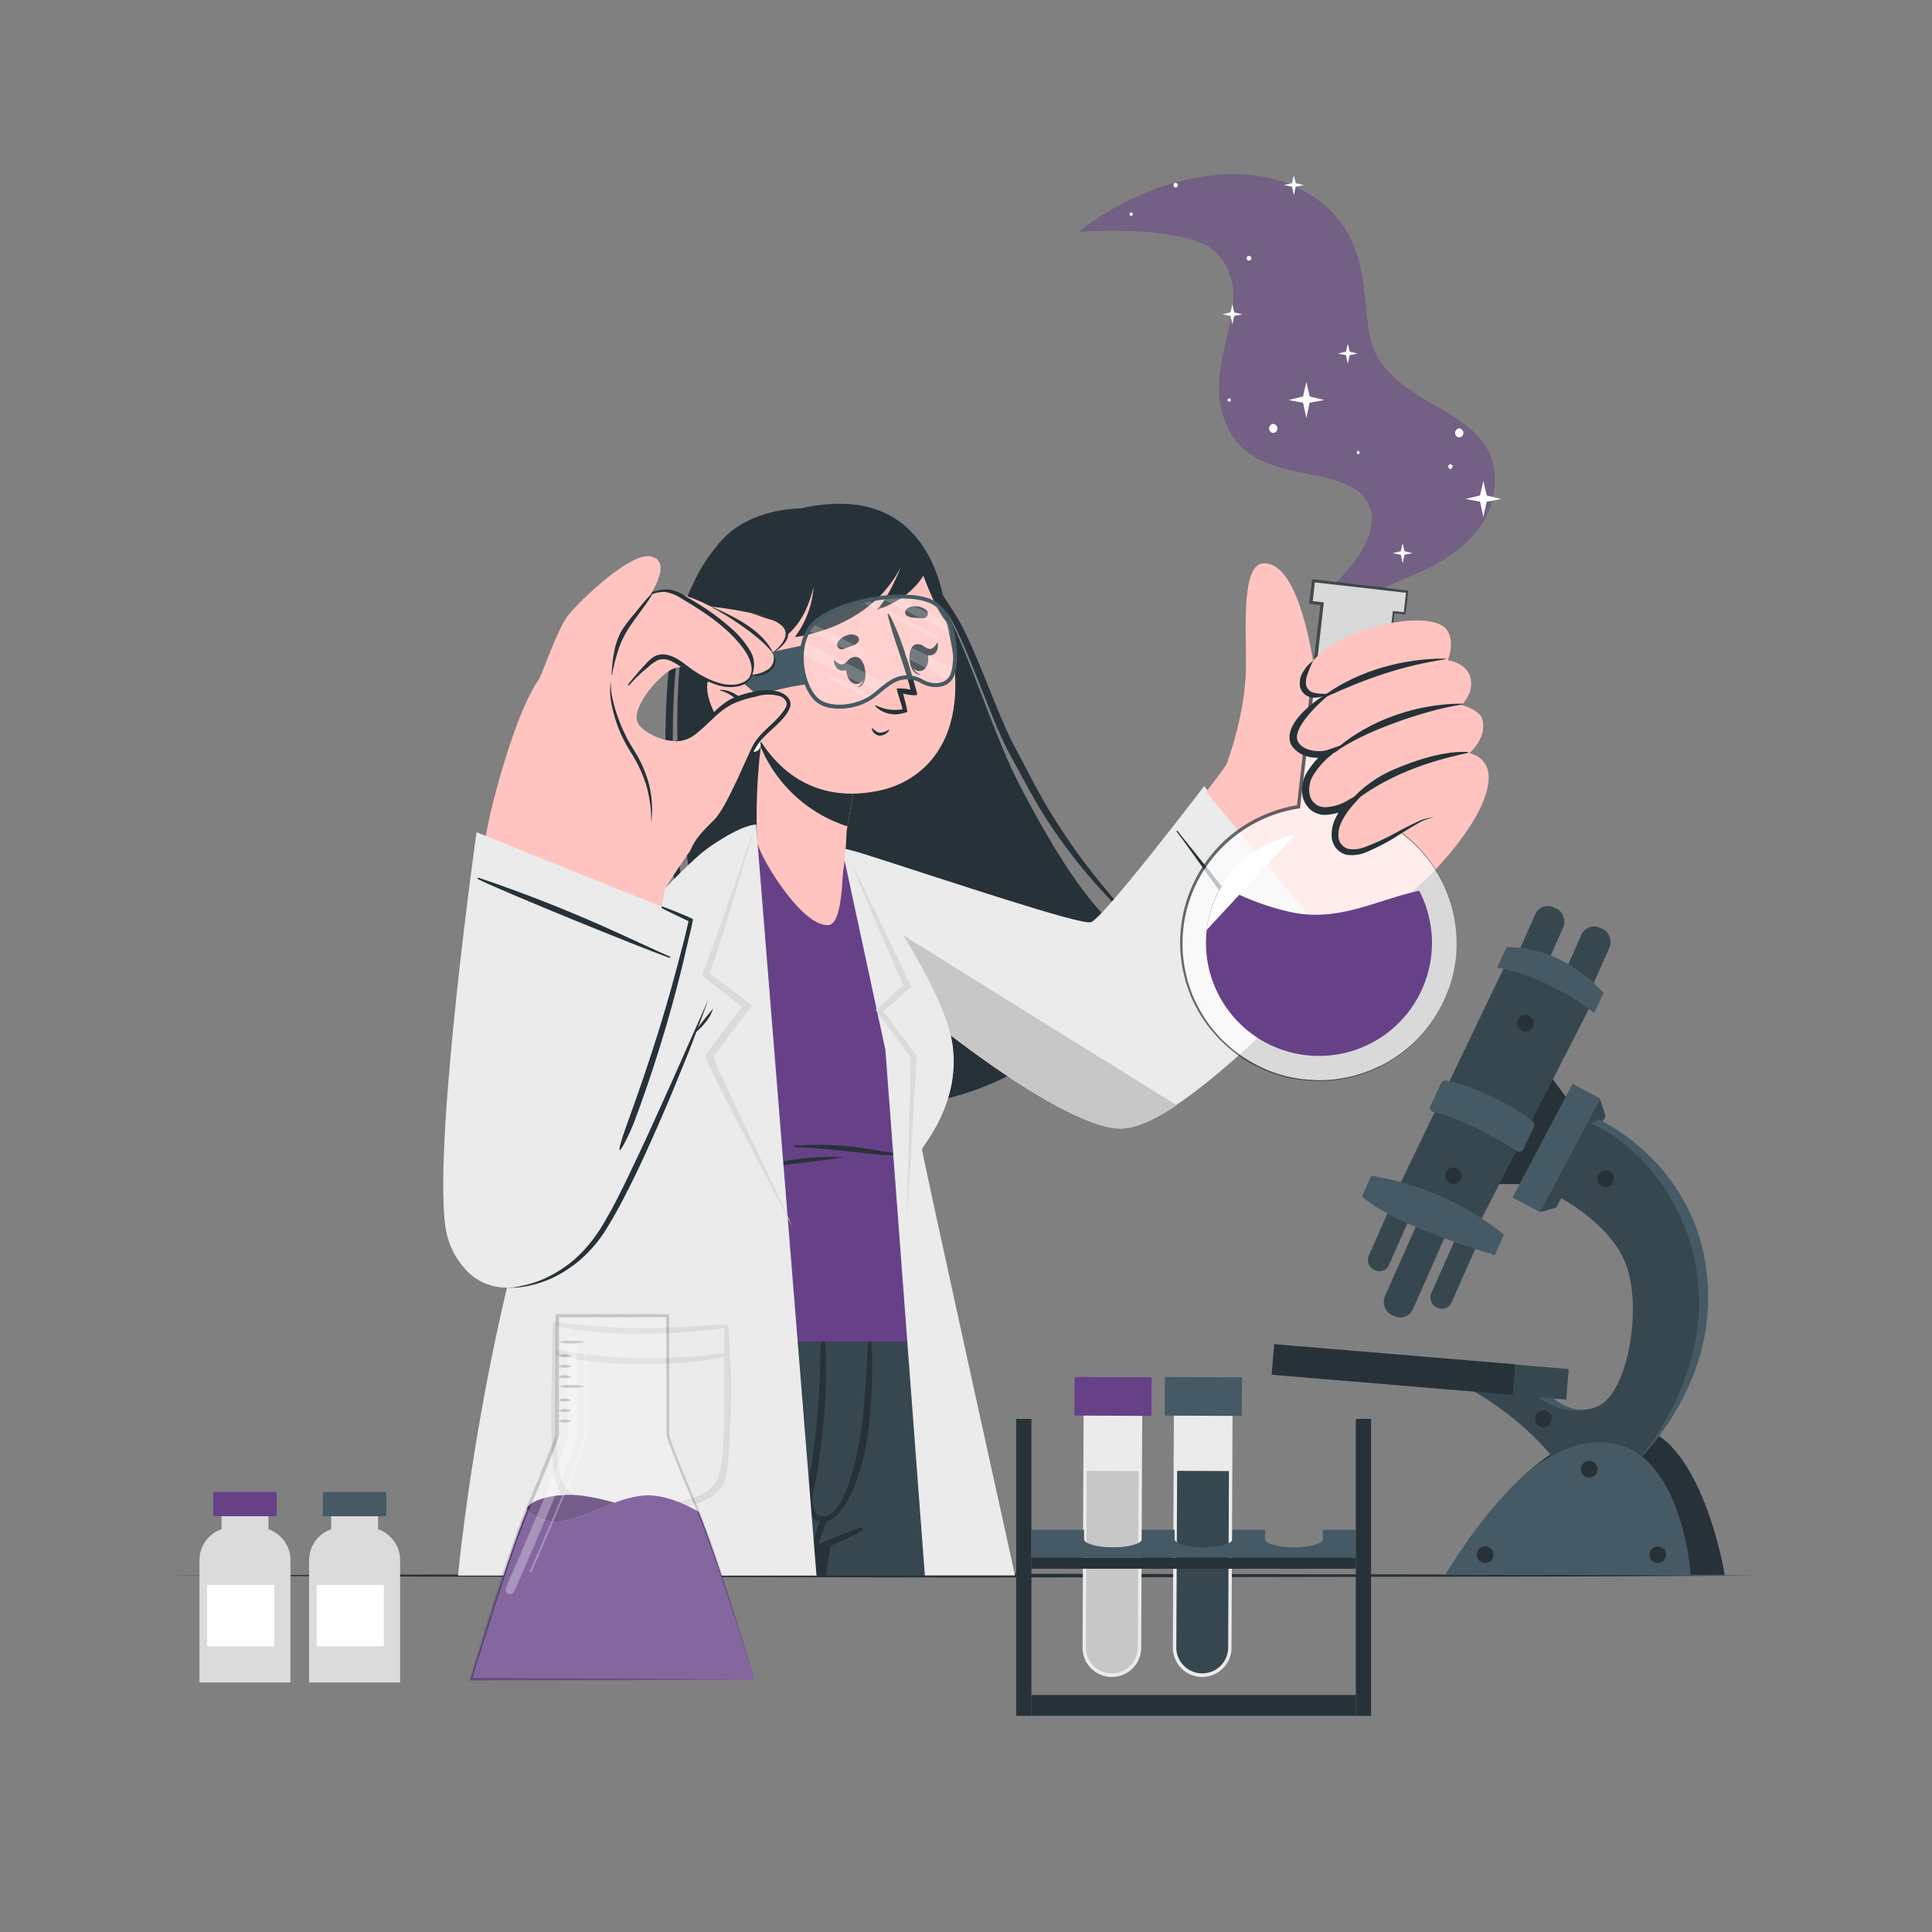 <svg xmlns="http://www.w3.org/2000/svg" viewBox="0 0 500 500"><rect x="0" y="0" width="500" height="500" fill="#808080" stroke="none"/><g id="freepik--Table--inject-100"><polygon points="44.36 407.76 95.77 407.51 147.18 407.43 250 407.26 352.82 407.43 404.23 407.51 455.64 407.76 404.23 408 352.82 408.09 250 408.26 147.18 408.09 95.77 408 44.36 407.76" style="fill:#263238"></polygon></g><g id="freepik--Character--inject-100"><path d="M345.57,150.9s13-11.82,8.56-20.49c-6.25-12.09-32.34-2.76-37.83-23.63C312.16,91,325.36,78.25,315.38,66c-6.7-8.27-36.3-6-36.3-6,19.07-14.89,46.78-21,63.36-7.2,14.9,12.36,8.17,31.19,14.62,40.57,9.15,13.3,30.14,13.74,29.77,31.26-.43,20.3-26.84,25.21-28.66,27.78Z" style="fill:#674188;opacity:0.5"></path><polygon points="388.51 129.14 384.74 129.84 383.89 133.82 383.05 129.84 379.27 129.14 383.03 128.22 383.89 124.45 384.75 128.22 388.51 129.14" style="fill:#fff"></polygon><polygon points="342.7 103.53 338.92 104.23 338.08 108.21 337.24 104.23 333.46 103.53 337.22 102.61 338.08 98.85 338.94 102.61 342.7 103.53" style="fill:#fff"></polygon><polygon points="351.39 91.52 349.28 91.91 348.8 94.14 348.33 91.91 346.22 91.52 348.32 91 348.8 88.9 349.29 91 351.39 91.52" style="fill:#fff"></polygon><polygon points="321.52 81.36 319.41 81.75 318.94 83.97 318.46 81.75 316.35 81.36 318.45 80.84 318.94 78.74 319.42 80.84 321.52 81.36" style="fill:#fff"></polygon><polygon points="365.59 143.17 363.48 143.56 363 145.79 362.53 143.56 360.42 143.17 362.52 142.66 363 140.55 363.49 142.66 365.59 143.17" style="fill:#fff"></polygon><polygon points="337.44 47.92 335.33 48.31 334.85 50.54 334.38 48.31 332.27 47.92 334.37 47.41 334.85 45.31 335.33 47.41 337.44 47.92" style="fill:#fff"></polygon><path d="M375.36,120.14a.62.62,0,0,0,0,1.23A.62.62,0,0,0,375.36,120.14Z" style="fill:#fff"></path><path d="M304.25,47.31a.62.62,0,0,0,0,1.23A.62.62,0,0,0,304.25,47.31Z" style="fill:#fff"></path><path d="M323.23,66.23a.61.61,0,0,0,0,1.22A.61.61,0,0,0,323.23,66.23Z" style="fill:#fff"></path><path d="M292.75,55a.43.43,0,0,0,0,.86A.43.43,0,0,0,292.75,55Z" style="fill:#fff"></path><path d="M351.5,116.68a.44.44,0,0,0,0,.87A.44.44,0,0,0,351.5,116.68Z" style="fill:#fff"></path><path d="M318.12,103.1a.43.43,0,0,0,0,.86A.43.43,0,0,0,318.12,103.1Z" style="fill:#fff"></path><path d="M377.65,110.87a1.18,1.18,0,0,0,0,2.35A1.18,1.18,0,0,0,377.65,110.87Z" style="fill:#fff"></path><path d="M329.52,109.7a1.18,1.18,0,0,0,0,2.35A1.18,1.18,0,0,0,329.52,109.7Z" style="fill:#fff"></path><path d="M191.34,274.2a83,83,0,0,0,16.14,7.88c-9.1-12.34-9-41.25-7.79-37.19,5.83,19.42,20.73,40.27,26.1,41.06,0,0,.06,0,.09,0,14.37.93,27.2-3.13,37.83-9a.08.08,0,0,0,0-.06C252,263,251.24,233.63,252.06,235.38c8.91,18.73,26.13,29.07,29,28.9h0c10.36-9.62,15.67-19,14.1-19.81-11.43-6.14-21.64-22.92-31-40.74v0c-9.22-17.56-15.37-44.12-28-59.58-11.51-14.15-33.39-15.84-45.39-7.72C159.39,157.73,184.24,269.78,191.34,274.2Z" style="fill:#263238"></path><path d="M193,135.1a21.86,21.86,0,0,0-6.94,5.56,46.25,46.25,0,0,0-5,7.09,73.48,73.48,0,0,0-6.25,15.69C171.78,174.2,172.1,195,172.31,206a171.57,171.57,0,0,0,4.39,32.69c.58,2.69,1.35,5.34,2,8l2.3,7.95,2.63,7.85,2.9,7.77-2.36-7.91-2.17-8-2-8c-.57-2.68-1.24-5.33-1.73-8a187.11,187.11,0,0,1-3.91-32.47c-.4-10.88-.66-31.5,2-42.19A74.26,74.26,0,0,1,182,148.1a44.74,44.74,0,0,1,4.53-7.17,30.44,30.44,0,0,1,2.94-3.19A15.94,15.94,0,0,1,193,135.1Z" style="fill:#263238"></path><path d="M296.39,241.42a139.65,139.65,0,0,1-10-11c-3.17-3.77-6.17-7.64-8.95-11.64s-5.43-8.06-7.78-12.26-4.54-8.52-6.82-12.78c-4.67-8.49-10.48-26.66-15.71-34.91-2.64-4.11-5.37-8.18-8.4-12.08a66.84,66.84,0,0,0-4.94-5.6,18.71,18.71,0,0,0-6.18-4.45,19.68,19.68,0,0,1,5.76,4.77,62.47,62.47,0,0,1,4.51,5.79c2.83,4,5.39,8.09,7.84,12.26,4.92,8.35,10.73,26.48,15.24,35,2.35,4.24,4.58,8.51,7,12.74a118.34,118.34,0,0,0,8.12,12.27A137.66,137.66,0,0,0,296.39,241.42Z" style="fill:#263238"></path><path d="M214.41,239.42c19.43,18.52,55.49,46.24,70.45,50.55,16.63,4.79,49.71-35.49,71.45-60.12,4.32-4.9-31.61-40.83-36-35.37C309,208.76,286.22,241,282.12,241.17c-3.36.17-35.47-11.4-53.52-18.14C199.87,212.31,200.74,226.38,214.41,239.42Z" style="fill: rgb(255, 196, 192);"></path><path d="M311.64,203.45l35.85,42.75s-40.83,45.68-57.29,45.87-61.36-36.35-75.74-51.57-12.59-26.42,9.22-19.47,55.59,18.35,58.62,17.64S311.64,203.45,311.64,203.45Z" style="fill:#ebebeb"></path><path d="M335,255.82c-12.11-19.13-27.74-37.39-30.24-40.77-.12-.16-.36,0-.23.2,2.62,3.19,18.22,26,30.21,40.8C334.92,256.22,335.16,256,335,255.82Z" style="fill:#263238"></path><path d="M304.57,286.05c-5.41,3.6-10.45,6-14.37,6-16.46.2-61.37-36.35-75.74-51.56-6.15-6.52-9.34-12.29-9.27-16.24C229,239.15,284.49,273.61,304.57,286.05Z" style="fill:#c7c7c7"></path><path d="M344.23,243.63l-32-38.6c.46-1.11,3-3.74,5.24-7.36,0,0,4.95-12.89,5-25.46,0-10.55-1.12-26.23,4.55-26.42,8.28-.3,12.12,19.34,13.64,30.75,5-3.76,9.66-6.53,13-7.15,11-2.06,26.39,45.77,19,54.38C365.45,232.07,350.4,242.89,344.23,243.63Z" style="fill: rgb(255, 196, 192);"></path><g style="opacity:0.7"><path d="M376.75,248.17a35.64,35.64,0,1,1-40.68-39.39l6.11-52.53-2.86-.33.65-5.62,24.26,2.83-.65,5.62-2.87-.33L354.59,211A35.63,35.63,0,0,1,376.75,248.17Z" style="fill:#fff"></path><path d="M376.75,248.17a35.85,35.85,0,0,1-7.49,18.07l-.76,1c-.27.32-.56.61-.85.91-.57.6-1.12,1.22-1.71,1.79a38.37,38.37,0,0,1-3.83,3.15,40.55,40.55,0,0,1-4.2,2.64c-.74.37-1.5.7-2.25,1.05-.38.17-.75.36-1.13.51l-1.18.41a34.82,34.82,0,0,1-9.69,2l-2.48.09c-.83,0-1.65-.08-2.48-.12a38.92,38.92,0,0,1-4.93-.66,36,36,0,0,1-17.34-9.25l-.91-.86-.82-.93c-.54-.63-1.12-1.23-1.63-1.89A37.32,37.32,0,0,1,310.3,262a38.51,38.51,0,0,1-2.23-4.45c-.3-.78-.56-1.57-.84-2.35-.13-.39-.28-.78-.4-1.18l-.29-1.21A36,36,0,0,1,318,216.59a36.54,36.54,0,0,1,18-8.25l-.38.39c1-8.76,2-17.52,3-26.27l3.14-26.25.35.44-2.86-.34-.39,0,0-.39.67-5.63,0-.37.38,0,24.25,2.9.3,0,0,.3-.67,5.63,0,.29-.29,0-2.87-.34.31-.24L354.72,211l-.08-.14a35.75,35.75,0,0,1,22.11,37.34Zm0,0a35.58,35.58,0,0,0-22.21-37.09l-.1,0v-.1l6-52.55,0-.28.28,0,2.88.32-.33.26.64-5.63.27.34-24.27-2.76.42-.33-.64,5.63-.34-.44,2.86.32.4.05-.05.4-3,26.27c-1,8.76-2.05,17.51-3.09,26.27l0,.33-.34.06a35.66,35.66,0,0,0-17.6,8,35.27,35.27,0,0,0-11.45,35.44l.28,1.19c.11.4.26.78.39,1.17.27.77.52,1.55.81,2.32a36.71,36.71,0,0,0,2.18,4.4,35.88,35.88,0,0,0,2.71,4.1c.5.65,1.06,1.25,1.59,1.87l.81.93.89.85a35.55,35.55,0,0,0,17.1,9.24,38.44,38.44,0,0,0,4.88.68c.82,0,1.64.14,2.46.14l2.47-.08a34.46,34.46,0,0,0,9.63-2l1.17-.4c.38-.15.75-.34,1.12-.5.75-.35,1.51-.67,2.25-1a39.45,39.45,0,0,0,4.19-2.6,38,38,0,0,0,3.83-3.11c.6-.57,1.15-1.18,1.72-1.77.28-.3.58-.59.85-.9l.76-1A35.77,35.77,0,0,0,376.75,248.17Z" style="fill:#263238"></path></g><path d="M370.39,247.43a29.24,29.24,0,1,1-54.24-18.23,64.78,64.78,0,0,0,17.7,6.8c12.4,2.8,22.34-3.09,33.44-5.48A29.17,29.17,0,0,1,370.39,247.43Z" style="fill:#674188"></path><path d="M312.3,240.66s1.52-20.18,22.78-24.57" style="fill:#fff"></path><path d="M337.34,175.94c-1,5.72,6.33,3.58,6.33,3.58s-9.76,5.61-8.47,11.9c1.25,6.05,10,3.15,10.6,3-.51.31-9.35,5.7-7.4,11.88,2,6.42,10.28,2,10.81,1.72-.39.44-5.53,6.3-3,10.66,4.37,7.49,17.92-7.14,24.94-7.11,0,0,1.32,11.91,1.43,12.25,0,0,13.17-13.66,12.67-23.14a6,6,0,0,0-5-5.73s4.73-3.94,3.35-8.85c-.71-2.52-5.38-3.63-5.38-3.63s3.66-3.3,2.16-7.6c-1.18-3.43-5.68-4-5.68-4s2-4.81-.31-7.92C369.73,156.61,339.41,163.69,337.34,175.94Z" style="fill: rgb(255, 196, 192);"></path><path d="M374.06,170.62c.1,0,.1-.17,0-.17-10.54-.1-22.15,3-30.8,9.14-.28.21-.08.75.28.59C353.66,175.57,363,172.28,374.06,170.62Z" style="fill:#263238"></path><path d="M378.42,182.33c.12,0,.09-.22,0-.22-10.86-.05-23.84,3.82-33,12.06-.32.28-.32.85.07.55C352,189.7,368.46,183.77,378.42,182.33Z" style="fill:#263238"></path><path d="M348.77,208.77c9.07-7.57,19.65-11.46,31.09-13.91.15,0,.08-.23-.05-.24-5.92-.33-13.05,2-18.44,4.26a31,31,0,0,0-12.86,9.57C348.38,208.62,348.58,208.93,348.77,208.77Z" style="fill:#263238"></path><path d="M343.48,179.46c-.34.24.39.47.06.72-1.4,1.06-9.27,8.18-7.68,11.61,1.28,2.75,5.86,2.93,7.65,2.31l4.5-1.55-3.68,3a19.41,19.41,0,0,0-4.2,4.71,7,7,0,0,0-1.14,5.58,4,4,0,0,0,4,3.06,12,12,0,0,0,5.77-1.75l4.91-2.77-3.72,4.21a17.86,17.86,0,0,0-2.62,3.86,7.52,7.52,0,0,0-.94,4.25,3.58,3.58,0,0,0,2.36,2.94,7.87,7.87,0,0,0,4.42-.4,62.21,62.21,0,0,0,8.85-4.15c1.46-.76,2.93-1.53,4.44-2.23a11.75,11.75,0,0,1,4.75-1.36,12.88,12.88,0,0,0-4.55,1.77c-1.43.8-2.83,1.68-4.23,2.55a53.86,53.86,0,0,1-8.82,4.71,9.27,9.27,0,0,1-5.27.65,5.1,5.1,0,0,1-3.66-4.22,9.27,9.27,0,0,1,1-5.3,20,20,0,0,1,2.86-4.34l1.19,1.43a13.85,13.85,0,0,1-6.8,2.14,5.81,5.81,0,0,1-3.69-1.26,6.51,6.51,0,0,1-2.06-3.26,8.77,8.77,0,0,1,1.43-7.06,21.39,21.39,0,0,1,4.7-5.11l.82,1.47c-2.3.71-7.44,1.07-10-2.95C331.63,187,341.58,180.52,343.48,179.46Z" style="fill:#263238"></path><path d="M343.67,179.52a11.76,11.76,0,0,1-3.56-.22,2.71,2.71,0,0,1-2.05-1.8,5.4,5.4,0,0,1,.35-3.1c.39-1.1.87-2.24,1.4-3.39a9.25,9.25,0,0,0-2.56,2.86,5.47,5.47,0,0,0-.75,4.09,3.92,3.92,0,0,0,1.34,1.88,4.12,4.12,0,0,0,2.07.71A6.28,6.28,0,0,0,343.67,179.52Z" style="fill:#263238"></path><path d="M165.89,328.39s1.42,16.06,3.53,39.3v0c.06.67.12,1.35.19,2,1,11.41,2.21,24.41,3.45,38h73c-5.23-40.91-9.75-76.15-10.14-79.15l0-.22Z" style="fill:#37474f"></path><path d="M176.12,337.59q.67,8.43,1.41,16.86h0c.14,1.63.3,3.25.44,4.87v.05c1.41,16.13,2.9,32.27,4.56,48.38h1.05c-1.78-16.58-3.44-33.17-5.12-49.78v0c-.18-1.8-.36-3.59-.55-5.4v0c-.5-5-1-9.94-1.52-14.92C176.36,337.42,176.1,337.42,176.12,337.59Z" style="fill:#263238"></path><path d="M148.85,328.39s3.33,18.84,8,45.23h0c.09.42.16.84.24,1.29h0c1.79,10.09,3.76,21.24,5.82,32.83h50.85l1.16-7.65h0l.22-1.5.06-.39.84-5.62h0l.33-2.1,9.43-62.09Z" style="fill:#263238"></path><path d="M129.29,407.76h69.07c0-.3,0-.53,0-.72s0-.47,0-.47c.39-.21.77-.43,1.16-.63,4.06-2.21,7.63-3.93,10.56-5.24l1.45-.65c1.33-.58,2.52-1.06,3.51-1.45,2.54-1,4-1.45,4-1.45.08-.22.16-.42.23-.63,10-25.48,16-64.3,16.6-67.91l0-.28H137.3S133.54,364.85,129.29,407.76Z" style="fill:#37474f"></path><path d="M139,407.76h.92c1.81-22.87,3.49-45.75,5.24-68.62,0-.38-.55-.38-.57,0Q141.81,373.44,139,407.76Z" style="fill:#263238"></path><path d="M222.61,395.32a153.68,153.68,0,0,0-24.16,11.25c-.3.17-.1.64.22.5,8.14-3.49,16.44-6.84,24.38-10.78A.53.53,0,0,0,222.61,395.32Z" style="fill:#263238"></path><path d="M225.2,339.47c0-.28-.52-.34-.52,0a271.52,271.52,0,0,1-1.36,27.2c-.38,4.19-3.75,27.36-11,25.67-1.22-.28-1.84-1.48-2-3.32-.23-2.2.6-4.91,1-7.1.81-4.85,1.46-9.72,1.87-14.62a132.87,132.87,0,0,0-.29-27.41.24.24,0,0,0-.47,0c0,12.66-.32,25.3-2.21,37.84-.91,6-3.95,15.1,2.35,16s10.58-14.25,11.36-18.41C226,363.73,226.11,351.21,225.2,339.47Z" style="fill:#263238"></path><path d="M212.49,392.92a39.31,39.31,0,0,0-1.63,4.8,10.78,10.78,0,0,0-.68,3.95c0,.26.36.28.5.11a14.07,14.07,0,0,0,1.69-3.84c.55-1.49,1.14-3,1.65-4.46A.82.82,0,0,0,212.49,392.92Z" style="fill:#263238"></path><path d="M179.6,347.05a13.06,13.06,0,0,0-.31-3,.16.16,0,0,0-.3,0,12.6,12.6,0,0,0-.34,2.6c-.1,1-.23,2-.34,3a44.27,44.27,0,0,1-1.06,6.05,21.58,21.58,0,0,1-5.55,10,29,29,0,0,1-9.39,6.18c-3.91,1.65-8,2.27-12.05,3.46-.17,0-.12.29.05.29a34.58,34.58,0,0,0,13-2.56,28.11,28.11,0,0,0,9.8-6.25,21.83,21.83,0,0,0,5.71-10.26,31.93,31.93,0,0,0,.78-6.07A29.82,29.82,0,0,0,179.6,347.05Z" style="fill:#263238"></path><path d="M245.05,347.18l-8.34-46.41s8.79-13.45,7.51-29.34c-.93-11.56-26-52-28.09-54-8.54-8-22.94-4.79-28.85-.32C154.53,241.87,142.09,295,131,347.18Z" style="fill:#674188"></path><path d="M205.64,296.46a95.51,95.51,0,0,1,14.15.22c2.33.24,4.64.59,7,1,1.15.2,2.3.36,3.46.51a15,15,0,0,0,3.66.14.09.09,0,0,1,0,.17,26.39,26.39,0,0,1-3.43.45,26.89,26.89,0,0,1-3.36-.13c-2.38-.23-4.74-.56-7.1-.81-4.78-.49-9.56-1-14.37-1.14C205.41,296.85,205.41,296.47,205.64,296.46Z" style="fill:#263238"></path><path d="M194.75,302.3A101,101,0,0,1,206.21,300c1.93-.27,3.86-.42,5.81-.52.93-.05,1.86-.08,2.79-.1s2.05.1,3.08.06c.1,0,.13.16,0,.17-1,.06-1.92.29-2.88.41l-2.89.35c-1.93.24-3.86.5-5.79.72-3.87.44-7.71.92-11.56,1.5C194.58,302.65,194.55,302.35,194.75,302.3Z" style="fill:#263238"></path><path d="M217.83,219.18l11.31,52.54,10.21,136h23.33s-24.15-109.41-24.06-110.29,10.64-12.47,7.69-28.35S219.87,220.63,217.83,219.18Z" style="fill:#ebebeb"></path><path d="M220.29,223.41c1.09,2.7,2.21,5.39,3.34,8.07s2.24,5.38,3.39,8.05q3.43,8,7,16l.23-1c-2.53,2.06-7.65,6.79-7.65,6.79l9.08,12.38s-.81,37.6-1.1,41c.67-3.36,2.63-41.4,2.63-41.4l-9-12.27-.23,1.19c2.48-2.11,4.94-4.23,7.39-6.39l.49-.44-.27-.58q-3.7-7.9-7.51-15.76c-1.26-2.63-2.56-5.23-3.85-7.84S221.63,226,220.29,223.41Z" style="fill:#dbdbdb"></path><path d="M196.07,218.21c.59,2.08,10,14.21,19.56,13.3,3.11-.3,3.47-16.38,3.47-16.38l.22-1.27L222.41,196,201,183.71,198,182.1s-.53,4.94-1.12,11.09c0,.28-.06.57-.09.88s-.08.67-.11,1c-.1.91-.2,1.85-.27,2.79-.07.71-.13,1.4-.17,2.15s-.1,1.49-.16,2.24C195.63,209.67,195.83,217.33,196.07,218.21Z" style="fill: rgb(255, 196, 192);"></path><path d="M196.84,193.19a36.32,36.32,0,0,0,22.48,20.67L222.41,196,201,183.71,198,182.1S197.43,187,196.84,193.19Z" style="fill:#263238"></path><path d="M245.77,164.53c6.7,31.06-11.15,38.58-17.85,40-6.08,1.31-27,5-36.83-25.23s2.45-43.14,16.2-46.86S239.07,133.46,245.77,164.53Z" style="fill: rgb(255, 196, 192);"></path><path d="M239,160a20.14,20.14,0,0,1-2.19-.15,3.52,3.52,0,0,1-2.2-.57,1.12,1.12,0,0,1-.2-1.37,2.81,2.81,0,0,1,2.64-1,4.12,4.12,0,0,1,2.77,1.08A1.21,1.21,0,0,1,239,160Z" style="fill:#263238"></path><path d="M218.15,168c.72-.19,1.36-.49,2.06-.75a3.57,3.57,0,0,0,1.95-1.17,1.14,1.14,0,0,0-.19-1.37,2.81,2.81,0,0,0-2.83-.25,4.08,4.08,0,0,0-2.35,1.8A1.21,1.21,0,0,0,218.15,168Z" style="fill:#263238"></path><path d="M223.48,171.89c0-.07-.15.13-.14.22.43,2.12.56,4.62-1.25,5.66-.06,0,0,.13,0,.11C224.42,177.16,224.22,173.84,223.48,171.89Z" style="fill:#263238"></path><path d="M221.2,170c-3.48.32-2.6,7.25.63,7S224.11,169.72,221.2,170Z" style="fill:#263238"></path><path d="M219.88,170.52c-.55.47-1.06,1.24-1.78,1.41s-1.56-.46-2.2-1.08c-.07-.07-.12,0-.11.09.15,1.33.83,2.63,2.28,2.64s2.11-1.28,2.27-2.65C220.37,170.67,220.11,170.33,219.88,170.52Z" style="fill:#263238"></path><path d="M235.43,169.12c0-.08.18.09.18.18.08,2.17.54,4.63,2.54,5.21.07,0,.07.13,0,.12C235.74,174.46,235.16,171.19,235.43,169.12Z" style="fill:#263238"></path><path d="M237.21,166.74c3.45-.51,4.2,6.44,1,6.9S234.31,167.16,237.21,166.74Z" style="fill:#263238"></path><path d="M238.61,167c.65.32,1.32.95,2.06.94s1.41-.8,1.89-1.56c.05-.08.12,0,.13.07.16,1.33-.2,2.75-1.61,3.1s-2.34-.75-2.82-2.06C238.17,167.21,238.35,166.82,238.61,167Z" style="fill:#263238"></path><path d="M225.83,188.5c.56.46,1.13,1.11,1.92,1.12a5.67,5.67,0,0,0,2.28-.74.08.08,0,0,1,.1.11,2.92,2.92,0,0,1-2.64,1.39,2.31,2.31,0,0,1-1.86-1.77C225.59,188.49,225.75,188.43,225.83,188.5Z" style="fill:#263238"></path><path d="M233.71,179.5s.89,3.14,1.1,4.65c0,.14-.33.26-.84.36,0,0,0,0-.06,0a7.25,7.25,0,0,1-7.35-1.71c-.12-.13.05-.31.2-.24a10.89,10.89,0,0,0,6.82,1c0-.44-1.71-5.33-1.47-5.38a13.1,13.1,0,0,1,3.54.3c-1.66-6.59-4.37-12.87-5.93-19.46-.05-.23.29-.35.38-.15,3.31,6.38,5.38,13.92,7.28,20.68C237.62,180.37,234.35,179.67,233.71,179.5Z" style="fill:#263238"></path><path d="M189.31,178.53c5.4.42,6.64-10.91,6.64-10.91s11,0,14.59-15.74a24.25,24.25,0,0,1-4.85,13s19.35-2,27.49-18.24c0,0-3.25,8.25-6.29,11.18,0,0,8.11-2.26,12.07-8.85,0,0,3.39,9.34,6,11.92,0,0-.79-33.85-32.16-30.25,0,0-19.64,1.3-26.69,16.85S189.31,178.53,189.31,178.53Z" style="fill:#263238"></path><path d="M207.67,167.06s-18.85,3.6-22.41,6.66c-1.46,1.26.18,8.1,1.37,8.94.75.53,11-4.08,22-5.58C208.64,177.08,206.61,171.37,207.67,167.06Z" style="fill:#455a64"></path><path d="M246.4,174.81a8.47,8.47,0,0,1-.79,1.05c-1.16,1.29-2.69,1.89-5.28,1.23-1.69-.43-3-2.08-5.76-1.77a9.35,9.35,0,0,0-4.76,1.73,27.55,27.55,0,0,0-2.62,2.1c-.21.17-.42.36-.63.55a4.85,4.85,0,0,1-.61.49,8,8,0,0,1-1,.64c-4.09,2.19-10.87,2.28-13.47.35-2.38-1.76-4.19-6.91-3.91-11.88a15.08,15.08,0,0,1,.48-3.16,12.31,12.31,0,0,1,1.17-2.91c.1-.17.19-.33.29-.48a7.51,7.51,0,0,1,1-1.2c2.47-2.55,7.23-4.6,12.4-5.84l1.59-.34c1.15-.24,2.31-.43,3.46-.58,1.33-.17,2.66-.29,3.94-.33,4.54-.18,8.53.46,10.63,2.14a10.92,10.92,0,0,1,3.21,4.8,20.37,20.37,0,0,1,.82,2.72,25.84,25.84,0,0,1,.42,9A5.07,5.07,0,0,1,246.4,174.81Z" style="fill:#fff;opacity:0.2"></path><g style="opacity:0.2"><path d="M246.4,174.81a8.47,8.47,0,0,1-.79,1.05L235,170.52a1.52,1.52,0,0,1,1.07-2.83,1.76,1.76,0,0,1,.3.1l10.6,5.32A5.07,5.07,0,0,1,246.4,174.81Z" style="fill:#fff"></path><path d="M229.81,177.05a27.55,27.55,0,0,0-2.62,2.1l-19.64-9.85a15.08,15.08,0,0,1,.48-3.16Z" style="fill:#fff"></path><path d="M223.66,169.32a1,1,0,0,1-1.17.54.9.9,0,0,1-.21-.08l-13.08-6.55c.1-.17.19-.33.29-.48a7.51,7.51,0,0,1,1-1.2l12.74,6.39A1,1,0,0,1,223.66,169.32Z" style="fill:#fff"></path><path d="M246.51,164.12l-18.6-9.33c1.33-.17,2.66-.29,3.94-.33l13.84,6.94A20.37,20.37,0,0,1,246.51,164.12Z" style="fill:#fff"></path><path d="M242.87,165.18a.52.52,0,0,1-.58.26l-.11,0-19.32-9.69,1.59-.34,18.19,9.12A.5.5,0,0,1,242.87,165.18Z" style="fill:#fff"></path><path d="M226,180.19a8,8,0,0,1-1,.64l-10-5a.51.51,0,0,1-.22-.69.49.49,0,0,1,.58-.26l.11,0Z" style="fill:#fff"></path></g><path d="M214.2,183.08a7.57,7.57,0,0,1-3.07-1.52c-3.64-3.13-6.16-12.74-2.07-19.09h0c2.75-4.26,11-7,17.25-8,5.78-.93,13.15-1,16.49,1.71,5.51,4.43,5.54,15.37,4.08,18.8-1,2.34-3.62,3.36-6.68,2.58a9.06,9.06,0,0,1-1.84-.76,7.25,7.25,0,0,0-3.77-1c-2.56.13-4,1.15-7.7,4.27A15.36,15.36,0,0,1,214.2,183.08ZM209.92,163c-3.69,5.73-1.51,14.84,1.88,17.76,3.09,2.67,10.38,1.93,14.44-1.48,3.59-3,5.3-4.36,8.3-4.51a8.08,8.08,0,0,1,4.27,1.12,8.53,8.53,0,0,0,1.64.68c2,.51,4.53.26,5.49-2,1.33-3.13,1.28-13.54-3.78-17.61-2.57-2.07-8.58-2.64-15.69-1.49-7.94,1.29-14.44,4.24-16.55,7.52Z" style="fill:#455a64"></path><path d="M196.54,180.64s-8.13-9-12.28-5.95,2.82,16.63,8.31,17.92a5.38,5.38,0,0,0,6.79-3.77Z" style="fill: rgb(255, 196, 192);"></path><path d="M186.36,178.54a.08.08,0,0,0,0,.15c3.86,1,6.23,4.18,8,7.55-1.26-1.22-2.85-1.78-4.5-.25-.09.08,0,.22.12.18a3.3,3.3,0,0,1,3.75.69,15.76,15.76,0,0,1,2.1,2.7c.22.31.79.06.61-.3a.36.36,0,0,0,0-.09C195.92,184.48,191.45,178.38,186.36,178.54Z" style="fill:#263238"></path><path d="M193.36,192.82a1.74,1.74,0,1,0,1.74-1.74A1.74,1.74,0,0,0,193.36,192.82Z" style="fill:#fff"></path><path d="M219,216.83l-.85,8.86c-.41,9.7-1.68,13.58-3.77,13.73-6.87.47-17.6-17.45-18.34-21.21S219,216.83,219,216.83Z" style="fill: rgb(255, 196, 192);"></path><path d="M118.54,407.76h92.77L195.67,213.41s-3.33-.23-11.6,5.5c-8.83,6.11-17.8,18.62-29.93,44.85C126.14,324.32,118.54,407.76,118.54,407.76Z" style="fill:#ebebeb"></path><path d="M192.43,234.89c-3.11,10-29.91,75.69-39.66,87.45-7.41,8.94-30.71,20.44-36.93-3.17-4.14-15.73,43.57-79.22,65.08-97.81C190.8,212.83,199,213.85,192.43,234.89Z" style="fill:#ebebeb"></path><path d="M131.2,333.24a27,27,0,0,0,11.37-3.16,31.11,31.11,0,0,0,9.2-7.27,41.19,41.19,0,0,0,3.53-4.7c1.06-1.66,2-3.4,3-5.14,1.87-3.5,3.62-7.08,5.31-10.69,3.48-7.17,6.7-14.46,10-21.74l9.72-21.89c-1.33,3.77-2.78,7.49-4.19,11.23s-3,7.41-4.47,11.11q-4.57,11.08-9.67,21.94c-1.74,3.6-3.54,7.17-5.47,10.69-1,1.75-2,3.5-3.08,5.19a33.38,33.38,0,0,1-3.76,4.78,31.81,31.81,0,0,1-9.73,7.14,28.54,28.54,0,0,1-5.72,1.93A21.86,21.86,0,0,1,131.2,333.24Z" style="fill:#263238"></path><path d="M179.67,267.45a30.8,30.8,0,0,1,2.34-3.32c.83-1.05,1.67-2.07,2.55-3.13a10.47,10.47,0,0,1-2,3.59A14.71,14.71,0,0,1,179.67,267.45Z" style="fill:#263238"></path><path d="M195.67,213.41c-1.41,3.22-11.16,32-13.78,38.48l-.24.59.51.41q5.25,4.14,10.55,8.23l-.18-1.35-9.8,13-.32.43.19.49c2.84,7.18,20.82,40.24,22.41,43.76-1.23-3.66-17.83-37.27-20.63-44.45l-.13.92,9.82-12.93.58-.77-.76-.58q-5.32-4.06-10.67-8.07l.27,1C186,246,194.51,216.73,195.67,213.41Z" style="fill:#dbdbdb"></path><path d="M142.7,359.4c-.37,11.7.17,24.93,2.66,27.36,4.66,4.56,17.08,4.18,21,4.14s17.81,0,21.07-7.21c1.44-3.16,1.82-19.49,1.78-25.27,0-2.34-.54-13.89-.72-15.18,0-.31-.86-.27-.89-.07-.2,1.32-.07,6.11-.14,7-22.38,2.88-36.24.47-43.42-.91,0-2.16,0-3.84,0-6a122.08,122.08,0,0,0,21.2,2,231.88,231.88,0,0,0,23.25-1.65c.18,0,.05-.89-.22-.88-2.92,0-13,1-23.21,1a184.81,184.81,0,0,1-21.77-1.7C142.88,342.2,142.87,353.79,142.7,359.4Zm4,26c-2.47-2.84-2.78-11-2.77-15.89,0-6.73,0-12.1,0-18.83,17.23,4,36.2,2,43.39.58,0,.29.13,14.48,0,19-.17,5.78-.35,11-2.57,14-1.9,2.58-7.27,5.16-19.6,5.15C156.3,389.42,148.78,387.8,146.72,385.43Z" style="fill:#dbdbdb"></path><path d="M127.46,208.25c3.32-13.21,9.17-31.51,14.4-34.91,5.48-3.56,25.27-15.31,30.75-16.56s26,1.67,30,4.65c3.24,2.38-.71,9.74-12.06,10.4-10.61.62-13.18.25-16.12,1.15s-10.93,9.46-9.5,13.78c.84,2.55,7.58,6.17,12.19,4.67s6.79-6.54,12.25-10.09,14.25-2.07,14.5.37-2.8,3.24-8.21,10.85c-3.48,4.9-5.2,13.87-12.79,22.12-3.8,4.15-10.9,15.52-10.9,15.52Z" style="fill: rgb(255, 196, 192);"></path><path d="M141.86,173.34c5-6.23,17.23-17.11,28.49-20.07,7.61-2,31.42,13,30.16,17.71s-5.55,4.27-11.83,2.82c-2.28-.53-14.06-6.27-16.43-3.92-3.4,3.36-8.6,15.57-8.6,15.57Z" style="fill: rgb(255, 196, 192);"></path><path d="M200.1,169c-2.55-5.48-9.08-9-15.63-11.88-.11-.05-.18.11-.08.15,1.67.75,12.18,7,15.62,11.81C200.05,169.16,200.12,169.09,200.1,169Z" style="fill:#263238"></path><path d="M141.86,173.34c5-6.23,17.23-17.11,28.49-20.07,7.61-2,25.8,15.83,24.54,20.56s-7.47,4.43-14,1.32c-2.12-1-9-7-11.32-4.68-3.4,3.37-11.72,11.74-11.72,11.74Z" style="fill: rgb(255, 196, 192);"></path><path d="M162.66,177c.8-1,1.07-1.33,1.89-2.29s1.65-1.92,2.53-2.82a9.64,9.64,0,0,1,2.51-2.13,4.89,4.89,0,0,1,3.09-.27c2.34.48,4.31,2.22,6.19,3.59,2.1,1.53,6.52,4.12,10.12,4.13a6.94,6.94,0,0,0,2.89-.46,4.44,4.44,0,0,0,1.83-1.15c1.83-2.45.22-5.65-1.52-8-3.24-4.35-7.87-7.75-12.4-10.62-1.12-.71-2.25-1.38-3.38-2.06a10.73,10.73,0,0,0-4.18-1.71c-2.47-.28-6.8,1.79-8.14,2.41-.1.05-.15-.12-.05-.17,1.62-.78,5.72-3.45,9.69-2.81a12.54,12.54,0,0,1,4,1.85c1.32.75,2.62,1.55,3.9,2.37a56.91,56.91,0,0,1,7.12,5.33,23.72,23.72,0,0,1,5.58,6.56,7,7,0,0,1-.35,7.16c-1.29,1.69-3.66,1.88-4.74,1.9a11.57,11.57,0,0,1-3.15-.38,50.87,50.87,0,0,1-6.62-2.74c-2.07-1.1-3.85-2.77-6-3.69a4.22,4.22,0,0,0-3.25-.14,11.15,11.15,0,0,0-2.65,1.94,33.34,33.34,0,0,0-4.55,4.34C162.64,177.59,162.32,177.4,162.66,177Z" style="fill:#263238"></path><path d="M138.05,178.84c1.92-3,6-15.86,9-19.61s16.07-16.41,21.4-15.22c6.71,1.5-1.7,13-5.81,17.62s-4.44,13.28-4.44,13.28Z" style="fill: rgb(255, 196, 192);"></path><path d="M168.48,153.81c-1.44,1.46-2.75,3.11-4,4.7a40.5,40.5,0,0,0-3.59,4.67,17.72,17.72,0,0,0-1.93,5.45c-.19.93-.33,1.87-.44,2.82s-.14,2.09-.27,3.12a.09.09,0,0,0,.17,0,42.74,42.74,0,0,1,1.35-5.55,24.23,24.23,0,0,1,2.31-5.42c2-3.38,4.65-6.3,6.65-9.67C168.78,153.83,168.58,153.71,168.48,153.81Z" style="fill:#263238"></path><path d="M158.1,176.36a16.58,16.58,0,0,0,.49,4.76,35,35,0,0,0,1.36,4.59,43.52,43.52,0,0,0,1.85,4.4c.66,1.44,1.52,2.77,2.34,4.17a30.83,30.83,0,0,1,3.88,8.94,27.47,27.47,0,0,1,.53,9.68,34.3,34.3,0,0,0-1.24-9.49,35.58,35.58,0,0,0-4-8.62,40.74,40.74,0,0,1-2.36-4.26,36.14,36.14,0,0,1-1.75-4.57C158.29,182.87,157.51,179.58,158.1,176.36Z" style="fill:#263238"></path><path d="M174.77,191.72a8.51,8.51,0,0,0,5.66-2.87c1.38-1.38,2.67-2.86,4.07-4.23A19.9,19.9,0,0,1,189,181a23,23,0,0,1,6.22-2,12.56,12.56,0,0,1,6.27,0c1.67.51,3.55,1.9,3,3.93a7.78,7.78,0,0,1-1.43,2.5,21.12,21.12,0,0,1-1.93,2.08c-1.38,1.33-2.88,2.56-4.13,4-1.68,2-2.65,4.43-3.76,6.74-.41.86-3,6.65-4,8.63a31.37,31.37,0,0,1-3,4.82,43.78,43.78,0,0,1-3.64,3.95,27.18,27.18,0,0,0-3.75,4.47c0,.08-.15,0-.12-.08,1.21-3.21,3.85-5.63,6.23-8,3.08-3.05,8.83-17.33,10-19.31,1.88-3.32,5.18-5.25,7.44-8.22.52-.68,1.32-1.67,1.17-2.6a2.66,2.66,0,0,0-1.87-1.78,10.78,10.78,0,0,0-6.11.16,27.67,27.67,0,0,0-6,1.9,19.85,19.85,0,0,0-4.52,3.26c-1.56,1.44-3,2.92-4.69,4.25a8.52,8.52,0,0,1-5.66,2.15C174.64,191.88,174.66,191.73,174.77,191.72Z" style="fill:#263238"></path><path d="M199.12,160.27c-1.49-.48-3-1-4.46-1.46a0,0,0,0,1,0-.06c1.75.42,3.55.72,5.31,1.13a5.34,5.34,0,0,1,3.63,2.17,4,4,0,0,1-.23,3.92,10.61,10.61,0,0,1-3.29,3,.06.06,0,1,1-.07-.1c1.83-1.46,4.62-4.25,2.6-6.68A7.23,7.23,0,0,0,199.12,160.27Z" style="fill:#263238"></path><path d="M194.32,174.63a8.71,8.71,0,0,0,4.6-1.5,3.59,3.59,0,0,0,1.19-1.68,3.53,3.53,0,0,0,.16-1.12,1.7,1.7,0,0,0-.32-1.12c-.08-.07.07-.16.1-.07s.25.38.35.58a2.62,2.62,0,0,1,.2.53,3,3,0,0,1,.06,1.12,3.56,3.56,0,0,1-1.12,2.13,6,6,0,0,1-5.22,1.26A.07.07,0,0,1,194.32,174.63Z" style="fill:#263238"></path><path d="M172,230.2c-1.64,12.9-20.14,80.75-26.09,91.14s-21.36,17-28.72.86,6.67-100.54,10.28-113.95C129.47,200.79,172.59,225.53,172,230.2Z" style="fill: rgb(255, 196, 192);"></path><path d="M178.91,237.73l-55.58-22.34s-11.07,78.41-8.12,101.68c2.12,16.7,22.42,25.6,35,.81S178.91,237.73,178.91,237.73Z" style="fill:#ebebeb"></path><path d="M173.22,247.88c-8.37-3-42.17-16.77-49.27-20.23-.49-.24-.46-.61.09-.43,25.3,8.53,41.23,16.91,49.29,20.32C173.53,247.63,173.43,248,173.22,247.88Z" style="fill:#263238"></path><path d="M162.54,290.16c4-11,7.67-22,10.83-33.19.88-3.14,1.74-6.28,2.56-9.43s1.6-6.07,2.26-9.14c-1.19-.59-6.34-3-6.92-3.4a.21.21,0,0,1,.17-.37c.65.15,6.58,2.53,7.87,3.23.18.09-1.34,6.1-2,9s-1.37,5.72-2.11,8.56q-2.2,8.44-4.83,16.78-2.82,9-6.09,17.77C162.39,295,157.46,304.26,162.54,290.16Z" style="fill:#263238"></path></g><g id="freepik--Bottles--inject-100"><rect x="262.99" y="367.2" width="3.94" height="76.86" style="fill:#263238"></rect><rect x="266.93" y="438.67" width="83.97" height="5.38" style="fill:#263238"></rect><path d="M295.63,362.1l-.29,64.34a7.59,7.59,0,0,1-15.18-.07l.29-64.34Z" style="fill:#ebebeb"></path><path d="M294.66,380.71l-.2,45.68a6.71,6.71,0,1,1-13.42-.06l.2-45.68Z" style="fill:#c7c7c7"></path><rect x="278.07" y="356.39" width="19.94" height="10" transform="translate(1.64 -1.3) rotate(0.26)" style="fill:#674188"></rect><path d="M319,362.1l-.29,64.34a7.59,7.59,0,0,1-15.18-.07l.29-64.34Z" style="fill:#ebebeb"></path><path d="M318.05,380.71l-.2,45.68a6.71,6.71,0,0,1-13.42-.06l.21-45.68Z" style="fill:#37474f"></path><rect x="301.46" y="356.39" width="19.94" height="10" transform="translate(1.64 -1.4) rotate(0.26)" style="fill:#455a64"></rect><path d="M350.89,395.9l0,7.19H266.93V395.9h13.63v2.41c0,1.19,3.36,2.14,7.48,2.14s7.48-.95,7.48-2.14V395.9H304v2.41c0,1.19,3.34,2.14,7.47,2.14s7.47-.95,7.47-2.14V395.9h8.45v2.41c0,1.19,3.34,2.14,7.47,2.14s7.48-.95,7.48-2.14V395.9Z" style="fill:#455a64"></path><rect x="266.93" y="403.09" width="83.97" height="2.9" style="fill:#263238"></rect><rect x="350.89" y="367.2" width="3.94" height="76.86" style="fill:#263238"></rect><path d="M195.26,434.68H121.79s9.79-32.48,14.61-43.84a13.64,13.64,0,0,0,2.47,1.67,11.77,11.77,0,0,0,2.2.9,10.83,10.83,0,0,0,1.44.36l.16,0,.48.06c4.14.34,10.15-2.8,16-4.94a26.84,26.84,0,0,1,7.82-1.89c5.14-.22,10.63,2.39,13.81,4.22C185.52,402.5,195.26,434.68,195.26,434.68Z" style="fill:#674188"></path><path d="M159.11,388.91c-6.12,2.25-12.46,5.62-16.6,4.86a13,13,0,0,1-6.11-2.93c-.36-2,5.83-4.52,13.59-3.84A58,58,0,0,1,159.11,388.91Z" style="fill:#674188"></path><g style="opacity:0.2"><path d="M159.11,388.91c-6.12,2.25-12.46,5.62-16.6,4.86a13,13,0,0,1-6.11-2.93c-.36-2,5.83-4.52,13.59-3.84A58,58,0,0,1,159.11,388.91Z"></path></g><path d="M132,412.57a1.27,1.27,0,0,1-.47-.09,1.19,1.19,0,0,1-.61-1.56c6.1-13.93,15.84-36.83,16-39V346.74a1.19,1.19,0,0,1,2.37,0V372c0,2.64-12.42,31.21-16.23,39.91A1.17,1.17,0,0,1,132,412.57Z" style="fill:#fff;opacity:0.3"></path><path d="M137.35,406.91a.15.15,0,0,1-.09,0,.23.23,0,0,1-.12-.31C142,395.39,151.3,373.76,151.3,372V349.81a.24.24,0,0,1,.24-.24.23.23,0,0,1,.23.24V372c0,2.31-13.62,33.45-14.2,34.78A.23.23,0,0,1,137.35,406.91Z" style="fill:#fff;opacity:0.3"></path><g style="opacity:0.2"><path d="M195.26,434.68H121.79s9.79-32.48,14.61-43.84l.51-1.2c3.92-9.26,7.28-17.41,7.28-18.41V340.51h28.59v30.72c0,1,3.74,10.1,8,20C185.52,402.5,195.26,434.68,195.26,434.68Z" style="fill:#fff"></path><path d="M195.26,434.68l-36.63.21-36.84.12h-.44l.12-.42q3.54-11.74,7.3-23.42c1.27-3.88,2.55-7.77,3.9-11.63s2.79-7.71,4.42-11.45,3.15-7.54,4.66-11.33l1.1-2.85.51-1.43a6.77,6.77,0,0,0,.35-1.33l0-6.13.05-24.51v-.45h.45l28.59.06h.39v.39l0,24.52v6.13a5.88,5.88,0,0,0,.36,1.38L174,374l1.1,2.86c1.5,3.79,3.08,7.56,4.66,11.33a244.11,244.11,0,0,1,8.3,23.08C190.53,419,192.92,426.85,195.26,434.68Zm0,0q-3.66-11.7-7.53-23.33c-1.31-3.88-2.63-7.74-4-11.58s-2.83-7.65-4.49-11.39-3.19-7.53-4.71-11.33l-1.12-2.86-.53-1.45a6.29,6.29,0,0,1-.4-1.58V365l-.06-24.52.39.39-28.59.06.45-.45,0,24.51v6.13a6.77,6.77,0,0,1-.41,1.64l-.53,1.45-1.12,2.86c-1.52,3.8-3.12,7.56-4.71,11.33s-3.09,7.53-4.45,11.39-2.67,7.72-3.95,11.59q-3.82,11.64-7.4,23.36l-.31-.42,36.63.12Z" style="fill:#263238"></path><path d="M144.45,347.33a14.23,14.23,0,0,1,3.42-.38,13.77,13.77,0,0,1,3.43.38,16,16,0,0,1-6.85,0Z" style="fill:#263238"></path><path d="M144.45,350.88a4,4,0,0,1,3.42,0,4.14,4.14,0,0,1-3.42,0Z" style="fill:#263238"></path><path d="M144.45,353.59a3.78,3.78,0,0,1,1.71-.37,3.65,3.65,0,0,1,1.71.37,3.66,3.66,0,0,1-1.71.38A3.79,3.79,0,0,1,144.45,353.59Z" style="fill:#263238"></path><path d="M144.45,356.31a4,4,0,0,1,3.42,0,4.14,4.14,0,0,1-3.42,0Z" style="fill:#263238"></path><path d="M144.45,358.8a14.22,14.22,0,0,1,3.42-.37,13.76,13.76,0,0,1,3.43.37,15.63,15.63,0,0,1-6.85,0Z" style="fill:#263238"></path><path d="M144.45,362.35a3.79,3.79,0,0,1,1.71-.38,3.66,3.66,0,0,1,1.71.38,4.14,4.14,0,0,1-3.42,0Z" style="fill:#263238"></path><path d="M144.45,365.06a4.14,4.14,0,0,1,3.42,0,4,4,0,0,1-3.42,0Z" style="fill:#263238"></path><path d="M144.45,367.78a3.79,3.79,0,0,1,1.71-.38,3.66,3.66,0,0,1,1.71.38,3.65,3.65,0,0,1-1.71.37A3.78,3.78,0,0,1,144.45,367.78Z" style="fill:#263238"></path></g><path d="M60.09,395.3h6.6a8.48,8.48,0,0,1,8.48,8.48v31.65a0,0,0,0,1,0,0H51.62a0,0,0,0,1,0,0V403.78A8.48,8.48,0,0,1,60.09,395.3Z" style="fill:#dbdbdb"></path><rect x="57.33" y="389.41" width="12.14" height="7.05" style="fill:#dbdbdb"></rect><rect x="55.19" y="386.12" width="16.42" height="6.28" style="fill:#674188"></rect><rect x="53.59" y="410.19" width="17.38" height="15.88" style="fill:#fff"></rect><path d="M88.47,395.3h6.6a8.48,8.48,0,0,1,8.48,8.48v31.65a0,0,0,0,1,0,0H80a0,0,0,0,1,0,0V403.78A8.48,8.48,0,0,1,88.47,395.3Z" style="fill:#dbdbdb"></path><rect x="85.7" y="389.41" width="12.14" height="7.05" style="fill:#dbdbdb"></rect><rect x="83.56" y="386.12" width="16.42" height="6.28" style="fill:#455a64"></rect><rect x="81.96" y="410.19" width="17.38" height="15.88" style="fill:#fff"></rect></g><g id="freepik--Microscope--inject-100"><path d="M446.37,407.58H437.5s-2.12-32.65-21.88-34.29c-10.46-.86-20.1,6.58-27.61,14.95,7.43-8.43,20.61-19.32,33.17-19.32C440.11,368.92,446.37,407.58,446.37,407.58Z" style="fill:#263238"></path><polygon points="387.81 306.44 401.42 278.7 406.02 284.93 394.35 306.44 387.81 306.44" style="fill:#263238"></polygon><rect x="386.11" y="293.12" width="33.27" height="7.98" transform="translate(-47.96 514.69) rotate(-62.19)" style="fill:#455a64"></rect><polygon points="398.51 313.69 402.74 312.54 415.52 288.87 414.04 284.26 398.51 313.69" style="fill:#37474f"></polygon><rect x="357.1" y="308.53" width="5.75" height="21.07" rx="2.65" transform="translate(160.31 -118.56) rotate(23.92)" style="fill:#37474f"></rect><rect x="373.28" y="318.24" width="5.75" height="21.07" rx="2.65" transform="translate(165.65 -124.29) rotate(23.92)" style="fill:#37474f"></rect><rect x="362.04" y="314.53" width="7.98" height="27.13" rx="3.59" transform="translate(164.49 -120.24) rotate(23.92)" style="fill:#37474f"></rect><rect x="392.93" y="233.79" width="7.98" height="27.13" rx="3.59" transform="translate(134.39 -139.69) rotate(23.92)" style="fill:#37474f"></rect><rect x="404.87" y="239.08" width="7.98" height="27.13" rx="3.59" transform="translate(137.57 -144.09) rotate(23.92)" style="fill:#37474f"></rect><path d="M360.66,309.92l28.57-59.48s8.16.27,22.28,10.07l-30.35,59.34A56.75,56.75,0,0,1,360.66,309.92Z" style="fill:#37474f"></path><path d="M386.84,324.83s-26.92-7.95-34.32-15.23l2.36-5.31a72.55,72.55,0,0,1,34.32,15.23Z" style="fill:#455a64"></path><path d="M412.54,262.2s-10.66-9.08-25.12-11.81l2.47-5.26C405.17,244.87,415,257,415,257Z" style="fill:#455a64"></path><path d="M392.7,298s-11.78-7.79-21.93-10.31a1.09,1.09,0,0,1-.56-1.54l2.77-5.89a1.27,1.27,0,0,1,1.55-.56A60.45,60.45,0,0,1,396.45,290a1.17,1.17,0,0,1,.56,1.55l-2.77,5.88A1.15,1.15,0,0,1,392.7,298Z" style="fill:#455a64"></path><path d="M411.68,290.73l2.13-1S443.52,303,442,338.39c-1,23.46-18.14,39.69-18.14,39.69s20.82-26.87,13-51.74S411.68,290.73,411.68,290.73Z" style="fill:#455a64"></path><path d="M439.58,340.83c-1.71,21.64-15.74,37.25-15.74,37.25H402.53c-9.77-12.85-25.31-20.36-25.31-20.36l17,3,1.51-.78,3-1.53s4.31,6.6,10.8,6.45a9.94,9.94,0,0,0,3.85-.86c7.58-3.28,11.41-23.41,7.87-35.43S402.2,309.1,402.2,309.1l9.48-18.37C428.63,298.34,441.28,319.19,439.58,340.83Z" style="fill:#37474f"></path><path d="M409.57,364.85s-5.58,1.89-13.81-4.93l3-1.53s4.31,6.6,10.8,6.45Z" style="fill:#455a64"></path><path d="M437.5,407.58H374c1.59-2.48,4.33-6.94,8-11.85l.23-.32c.1-.13.2-.25.29-.38a3,3,0,0,1,.18-.25l.55-.71.16-.21.59-.76c.32-.41.67-.85,1.06-1.32s.55-.67.83-1c.44-.52.9-1.07,1.4-1.64l.78-.89c7.51-8.37,17.15-15.81,27.61-14.95C435.38,374.93,437.5,407.58,437.5,407.58Z" style="fill:#455a64"></path><rect x="329.28" y="350.49" width="62.68" height="7.94" transform="translate(30.76 -28.79) rotate(4.77)" style="fill:#263238"></rect><rect x="391.82" y="353.68" width="13.9" height="7.94" transform="translate(31.16 -31.95) rotate(4.78)" style="fill:#37474f"></rect><path d="M386.5,402.35a2.15,2.15,0,1,1-2.15-2.15A2.15,2.15,0,0,1,386.5,402.35Z" style="fill:#263238"></path><path d="M431.16,402.35A2.15,2.15,0,1,1,429,400.2,2.15,2.15,0,0,1,431.16,402.35Z" style="fill:#263238"></path><path d="M413.44,380.23a2.15,2.15,0,1,1-2.15-2.15A2.15,2.15,0,0,1,413.44,380.23Z" style="fill:#263238"></path><path d="M396.92,264.83a2.15,2.15,0,1,1-2.15-2.15A2.15,2.15,0,0,1,396.92,264.83Z" style="fill:#263238"></path><path d="M378.3,304.29a2.15,2.15,0,1,1-2.15-2.15A2.15,2.15,0,0,1,378.3,304.29Z" style="fill:#263238"></path><path d="M417.67,305.05a2.15,2.15,0,1,1-2.15-2.15A2.15,2.15,0,0,1,417.67,305.05Z" style="fill:#263238"></path><circle cx="399.44" cy="367.19" r="2.15" style="fill:#263238"></circle></g></svg>